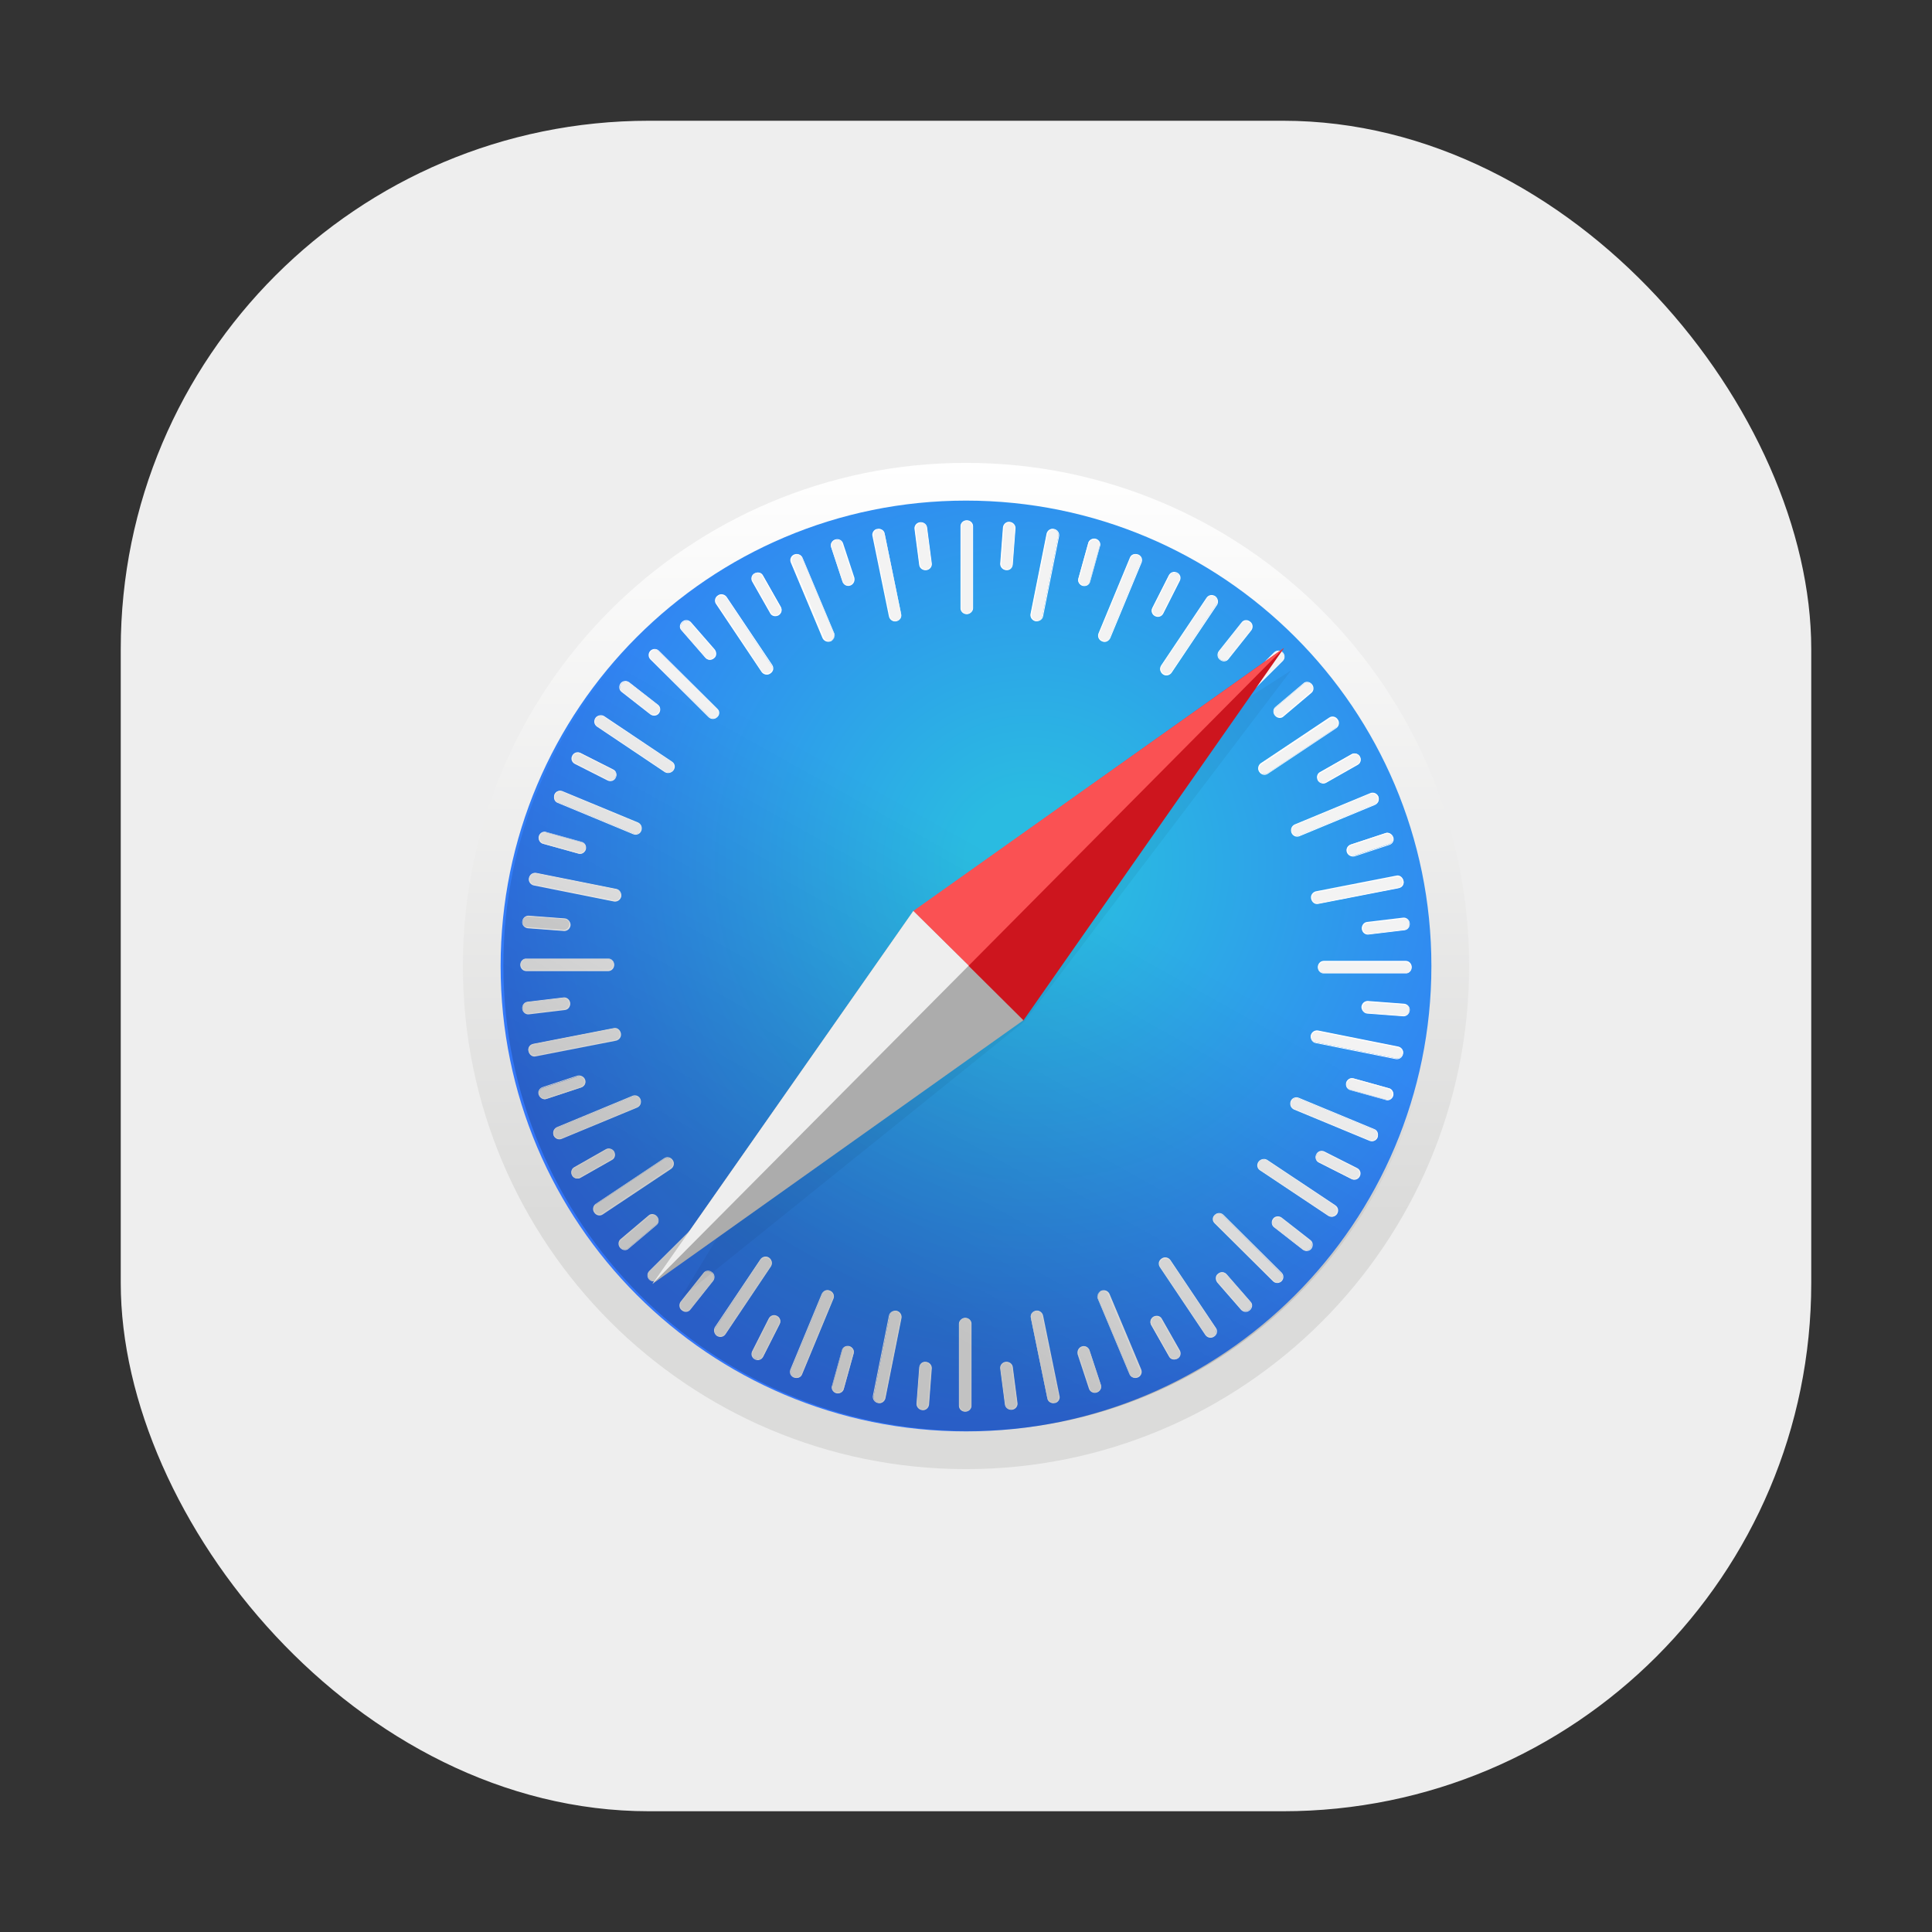 <svg xmlns="http://www.w3.org/2000/svg" width="256" height="256" fill="none" viewBox="0 0 256 256" id="safari">
  <rect x="0" y="0" width="256" height="256" fill="#333333" stroke="none"/>
  <rect width="224" height="224" x="16" y="16" fill="#EEE" rx="70"></rect>
  <path fill="url(#paint0_linear_533_1918)" d="M128.001 194.666C164.82 194.666 194.667 164.819 194.667 128C194.667 91.181 164.82 61.333 128.001 61.333C91.182 61.333 61.334 91.181 61.334 128C61.334 164.819 91.182 194.666 128.001 194.666Z"></path>
  <path fill="url(#paint1_radial_533_1918)" d="M128.001 189.666C162.058 189.666 189.667 162.057 189.667 128C189.667 93.942 162.058 66.333 128.001 66.333C93.943 66.333 66.334 93.942 66.334 128C66.334 162.057 93.943 189.666 128.001 189.666Z"></path>
  <path fill="#F3F3F3" d="M128.105 81.333C127.689 81.333 127.324 81.02 127.324 80.604V69.718C127.324 69.302 127.689 68.989 128.105 68.989C128.522 68.989 128.887 69.302 128.887 69.718V80.604C128.834 81.02 128.522 81.333 128.105 81.333Z"></path>
  <path fill="#fff" d="M128.105 81.385C127.636 81.385 127.271 81.021 127.271 80.604V69.719C127.271 69.302 127.636 68.938 128.105 68.938C128.574 68.938 128.938 69.302 128.938 69.719V80.604C128.938 81.021 128.521 81.385 128.105 81.385ZM128.105 69.041C127.74 69.041 127.376 69.354 127.376 69.719V80.604C127.376 80.969 127.688 81.281 128.105 81.281C128.469 81.281 128.834 80.969 128.834 80.604V69.719C128.782 69.354 128.469 69.041 128.105 69.041Z"></path>
  <path fill="#F3F3F3" d="M133.313 75.499C132.896 75.447 132.584 75.135 132.584 74.718L132.948 69.874C133 69.458 133.365 69.145 133.782 69.197C134.198 69.249 134.511 69.562 134.511 69.979L134.146 74.823C134.094 75.239 133.73 75.552 133.313 75.5V75.499Z"></path>
  <path fill="#fff" d="M133.312 75.552C132.844 75.5 132.531 75.135 132.531 74.719L132.896 69.875C132.948 69.458 133.312 69.094 133.781 69.145C134.25 69.198 134.562 69.563 134.562 69.979L134.198 74.823C134.146 75.292 133.781 75.604 133.312 75.552ZM133.781 69.25C133.417 69.25 133.052 69.511 133.052 69.875L132.687 74.719C132.687 75.083 132.948 75.396 133.365 75.448C133.729 75.448 134.094 75.188 134.094 74.823L134.458 69.979C134.458 69.614 134.146 69.302 133.781 69.25H133.781Z"></path>
  <path fill="#F3F3F3" d="M137.22 82.271C136.803 82.167 136.542 81.802 136.595 81.385L138.73 70.708C138.834 70.292 139.199 70.031 139.615 70.135C140.032 70.24 140.292 70.604 140.24 71.021L138.105 81.698C138.052 82.062 137.636 82.323 137.219 82.271H137.22Z"></path>
  <path fill="#fff" d="M137.219 82.322C136.75 82.218 136.49 81.802 136.542 81.385L138.677 70.707C138.781 70.291 139.198 69.978 139.666 70.083C140.135 70.187 140.396 70.604 140.344 71.02L138.208 81.698C138.104 82.114 137.687 82.375 137.219 82.322ZM139.666 70.187C139.302 70.135 138.937 70.343 138.833 70.708L136.698 81.385C136.646 81.749 136.854 82.114 137.271 82.219C137.635 82.27 138 82.062 138.104 81.697L140.239 71.02C140.291 70.604 140.031 70.291 139.666 70.187Z"></path>
  <path fill="#F3F3F3" d="M143.469 77.583C143.37 77.559 143.277 77.516 143.194 77.456C143.112 77.396 143.042 77.32 142.989 77.233C142.936 77.146 142.9 77.049 142.884 76.949C142.869 76.848 142.873 76.745 142.897 76.646L144.199 71.959C144.303 71.542 144.719 71.333 145.136 71.438C145.553 71.542 145.814 71.959 145.709 72.375L144.407 77.063C144.303 77.479 143.886 77.688 143.469 77.583Z"></path>
  <path fill="#fff" d="M143.469 77.635C143.052 77.531 142.74 77.062 142.897 76.646L144.198 71.958C144.302 71.542 144.771 71.281 145.188 71.385C145.604 71.49 145.917 71.958 145.761 72.374L144.459 77.063C144.354 77.479 143.938 77.74 143.47 77.635H143.469ZM145.188 71.542C144.823 71.438 144.407 71.646 144.302 72.011L143.001 76.698C142.897 77.062 143.105 77.427 143.521 77.531C143.886 77.635 144.302 77.427 144.407 77.063L145.709 72.374C145.761 72.011 145.553 71.646 145.188 71.541V71.542Z"></path>
  <path fill="#F3F3F3" d="M146.023 84.927C145.606 84.77 145.45 84.302 145.606 83.937L149.773 73.885C149.929 73.52 150.398 73.312 150.762 73.52C151.179 73.676 151.336 74.146 151.179 74.51L147.013 84.562C146.857 84.927 146.387 85.135 146.023 84.927H146.023Z"></path>
  <path fill="#fff" d="M146.021 84.98C145.821 84.903 145.659 84.751 145.571 84.555C145.483 84.36 145.477 84.138 145.552 83.938L149.719 73.885C149.875 73.469 150.344 73.312 150.813 73.469C151.013 73.545 151.175 73.698 151.263 73.893C151.351 74.088 151.358 74.31 151.282 74.511L147.115 84.563C146.906 84.98 146.438 85.188 146.021 84.98ZM150.761 73.573C150.396 73.417 149.98 73.573 149.823 73.938L145.656 83.99C145.501 84.354 145.709 84.719 146.073 84.875C146.438 85.031 146.854 84.875 147.011 84.511L151.178 74.459C151.282 74.146 151.125 73.729 150.761 73.573Z"></path>
  <path fill="#F3F3F3" d="M153.052 81.594C152.687 81.385 152.531 80.968 152.687 80.604L154.875 76.281C155.083 75.916 155.499 75.76 155.917 75.968C156.281 76.177 156.437 76.594 156.281 76.958L154.093 81.281C153.885 81.645 153.468 81.802 153.052 81.594H153.052Z"></path>
  <path fill="#fff" d="M153.053 81.646C152.635 81.437 152.479 80.969 152.687 80.552L154.875 76.229C155.083 75.812 155.553 75.656 155.969 75.864C156.385 76.073 156.542 76.542 156.333 76.958L154.146 81.281C153.938 81.698 153.469 81.854 153.052 81.645L153.053 81.646ZM155.917 75.969C155.552 75.813 155.135 75.916 154.979 76.281L152.792 80.604C152.636 80.916 152.792 81.333 153.104 81.542C153.469 81.698 153.885 81.594 154.042 81.229L156.23 76.906C156.385 76.594 156.23 76.177 155.917 75.969Z"></path>
  <path fill="#F3F3F3" d="M154.095 89.302C153.731 89.042 153.626 88.573 153.887 88.261L159.929 79.25C160.137 78.885 160.606 78.833 160.97 79.042C161.335 79.302 161.439 79.771 161.179 80.083L155.137 89.094C154.929 89.459 154.46 89.563 154.095 89.302Z"></path>
  <path fill="#fff" d="M154.095 89.354C153.731 89.094 153.626 88.573 153.835 88.208L159.876 79.198C160.137 78.833 160.605 78.729 161.022 78.99C161.387 79.25 161.491 79.771 161.283 80.135L155.241 89.146C154.981 89.51 154.46 89.614 154.095 89.354ZM160.97 79.094C160.658 78.885 160.189 78.937 159.981 79.25L153.939 88.26C153.731 88.572 153.834 88.989 154.147 89.197C154.46 89.406 154.928 89.354 155.136 89.041L161.178 80.083C161.387 79.771 161.283 79.302 160.97 79.094Z"></path>
  <path fill="#F3F3F3" d="M161.698 87.375C161.386 87.115 161.282 86.646 161.542 86.334L164.563 82.531C164.823 82.219 165.292 82.167 165.604 82.428C165.917 82.688 166.021 83.157 165.76 83.469L162.74 87.271C162.48 87.584 162.011 87.636 161.698 87.375H161.698Z"></path>
  <path fill="#fff" d="M161.647 87.427C161.283 87.166 161.23 86.645 161.491 86.28L164.511 82.479C164.772 82.114 165.293 82.061 165.657 82.374C166.022 82.635 166.074 83.156 165.813 83.52L162.793 87.322C162.532 87.687 162.012 87.739 161.647 87.427ZM165.553 82.478C165.241 82.218 164.824 82.27 164.564 82.582L161.543 86.385C161.335 86.697 161.387 87.114 161.699 87.374C162.012 87.635 162.428 87.583 162.688 87.27L165.709 83.468C165.918 83.156 165.865 82.687 165.553 82.479L165.553 82.478Z"></path>
  <path fill="#F3F3F3" d="M161.178 95.188C160.865 94.875 160.865 94.406 161.178 94.146L168.885 86.49C169.198 86.177 169.667 86.229 169.927 86.49C170.187 86.75 170.24 87.271 169.927 87.531L162.272 95.188C161.959 95.5 161.49 95.5 161.178 95.188Z"></path>
  <path fill="#fff" d="M161.125 95.24C160.975 95.087 160.891 94.881 160.891 94.667C160.891 94.453 160.975 94.247 161.125 94.094L168.833 86.438C168.986 86.287 169.192 86.203 169.406 86.203C169.621 86.203 169.827 86.287 169.98 86.438C170.13 86.591 170.214 86.796 170.214 87.011C170.214 87.225 170.13 87.431 169.98 87.584L162.271 95.239C162.118 95.389 161.912 95.474 161.698 95.474C161.484 95.474 161.278 95.389 161.125 95.239V95.24ZM169.927 86.49C169.667 86.229 169.198 86.229 168.938 86.49L161.229 94.146C160.969 94.406 160.969 94.875 161.229 95.136C161.49 95.396 161.958 95.396 162.219 95.136L169.927 87.48C170.188 87.219 170.188 86.802 169.927 86.49Z"></path>
  <path fill="#F3F3F3" d="M168.99 94.771C168.73 94.458 168.73 93.99 169.042 93.729L172.74 90.604C173.052 90.344 173.521 90.396 173.781 90.709C174.042 91.021 174.042 91.49 173.729 91.75L170.032 94.875C169.719 95.135 169.25 95.083 168.99 94.771Z"></path>
  <path fill="#fff" d="M168.938 94.823C168.626 94.458 168.678 93.937 168.99 93.677L172.688 90.552C173 90.239 173.521 90.291 173.834 90.656C174.147 91.021 174.094 91.541 173.782 91.802L170.084 94.927C169.772 95.239 169.251 95.187 168.939 94.823H168.938ZM173.73 90.708C173.469 90.396 173.053 90.396 172.741 90.604L169.043 93.729C168.782 93.989 168.73 94.406 168.99 94.718C169.251 95.031 169.668 95.031 169.98 94.823L173.678 91.697C173.99 91.437 173.99 91.021 173.73 90.708Z"></path>
  <path fill="#F3F3F3" d="M166.906 102.271C166.646 101.907 166.75 101.438 167.115 101.229L176.177 95.188C176.541 94.979 177.01 95.083 177.218 95.396C177.479 95.761 177.374 96.23 177.01 96.438L167.948 102.479C167.635 102.688 167.166 102.583 166.906 102.271Z"></path>
  <path fill="#fff" d="M166.855 102.271C166.595 101.906 166.699 101.385 167.064 101.125L176.126 95.083C176.491 94.823 177.012 94.927 177.272 95.344C177.533 95.709 177.428 96.229 177.064 96.489L168.002 102.532C167.637 102.792 167.116 102.688 166.855 102.271V102.271ZM177.168 95.448C176.96 95.135 176.543 95.031 176.231 95.24L167.168 101.281C166.856 101.49 166.751 101.906 167.012 102.271C167.22 102.583 167.637 102.687 167.949 102.479L177.012 96.438C177.324 96.177 177.376 95.76 177.168 95.448Z"></path>
  <path fill="#F3F3F3" d="M174.669 103.365C174.46 103 174.565 102.532 174.929 102.323L179.148 99.927C179.512 99.719 179.981 99.875 180.189 100.239C180.398 100.604 180.294 101.073 179.929 101.281L175.71 103.677C175.346 103.885 174.877 103.729 174.668 103.364L174.669 103.365Z"></path>
  <path fill="#fff" d="M174.616 103.417C174.408 103 174.512 102.531 174.876 102.323L179.095 99.927C179.46 99.719 179.981 99.875 180.189 100.239C180.397 100.657 180.293 101.125 179.929 101.333L175.71 103.73C175.345 103.938 174.824 103.781 174.616 103.417ZM180.137 100.292C179.929 99.927 179.512 99.823 179.2 100.031L174.981 102.428C174.668 102.636 174.564 103.052 174.72 103.365C174.928 103.729 175.345 103.834 175.658 103.625L179.876 101.229C180.189 101.073 180.293 100.657 180.137 100.292Z"></path>
  <path fill="#F3F3F3" d="M171.178 110.291C171.023 109.875 171.178 109.458 171.595 109.302L181.647 105.136C182.012 104.979 182.48 105.187 182.636 105.552C182.793 105.968 182.636 106.385 182.22 106.541L172.168 110.708C171.803 110.864 171.335 110.708 171.178 110.291Z"></path>
  <path fill="#fff" d="M171.126 110.343C170.97 109.927 171.126 109.458 171.542 109.25L181.594 105.083C181.795 105.008 182.017 105.015 182.212 105.103C182.407 105.19 182.56 105.352 182.636 105.552C182.792 105.969 182.636 106.437 182.219 106.646L172.168 110.812C171.967 110.888 171.745 110.881 171.55 110.793C171.355 110.705 171.202 110.544 171.126 110.344V110.343ZM182.532 105.604C182.376 105.24 181.959 105.083 181.647 105.188L171.595 109.354C171.23 109.51 171.074 109.927 171.23 110.292C171.386 110.656 171.803 110.813 172.115 110.708L182.167 106.542C182.532 106.386 182.688 105.969 182.532 105.604Z"></path>
  <path fill="#F3F3F3" d="M178.522 112.896C178.367 112.479 178.575 112.063 178.991 111.906L183.574 110.396C183.939 110.24 184.407 110.5 184.512 110.865C184.668 111.281 184.46 111.698 184.043 111.854L179.46 113.365C179.095 113.521 178.679 113.313 178.522 112.896V112.896Z"></path>
  <path fill="#fff" d="M178.469 112.948C178.313 112.531 178.521 112.062 178.991 111.906L183.573 110.395C183.99 110.239 184.458 110.5 184.615 110.917C184.771 111.333 184.563 111.802 184.093 111.958L179.511 113.469C179.094 113.573 178.626 113.364 178.469 112.948ZM184.51 110.969C184.406 110.604 183.99 110.395 183.625 110.5L179.042 112.01C178.678 112.114 178.521 112.531 178.626 112.896C178.73 113.26 179.146 113.469 179.511 113.364L184.094 111.854C184.458 111.698 184.615 111.333 184.51 110.968V110.969Z"></path>
  <path fill="#F3F3F3" d="M173.836 119.093C173.731 118.677 173.991 118.26 174.408 118.208L185.085 116.125C185.501 116.02 185.866 116.333 185.97 116.749C186.074 117.166 185.814 117.583 185.397 117.635L174.72 119.718C174.304 119.77 173.887 119.51 173.835 119.093H173.836Z"></path>
  <path fill="#fff" d="M173.729 119.094C173.625 118.626 173.937 118.209 174.354 118.105L185.031 116.021C185.448 115.917 185.865 116.23 185.968 116.699C186.073 117.167 185.76 117.584 185.344 117.688L174.666 119.771C174.25 119.876 173.833 119.563 173.729 119.094V119.094ZM185.865 116.75C185.812 116.386 185.448 116.125 185.083 116.178L174.406 118.261C174.042 118.313 173.781 118.729 173.885 119.094C173.937 119.459 174.302 119.719 174.667 119.667L185.344 117.584C185.708 117.479 185.968 117.115 185.865 116.75Z"></path>
  <path fill="#F3F3F3" d="M180.501 123.104C180.449 122.687 180.709 122.322 181.125 122.27L185.917 121.697C186.333 121.645 186.699 121.958 186.75 122.375C186.802 122.791 186.542 123.156 186.125 123.208L181.334 123.781C180.969 123.833 180.552 123.52 180.5 123.104H180.501Z"></path>
  <path fill="#fff" d="M180.449 123.104C180.397 122.635 180.709 122.218 181.126 122.166L185.917 121.594C186.334 121.541 186.75 121.854 186.802 122.323C186.855 122.791 186.542 123.208 186.126 123.26L181.334 123.833C180.918 123.885 180.501 123.572 180.449 123.104ZM186.75 122.375C186.699 122.01 186.334 121.697 185.969 121.749L181.178 122.323C180.814 122.375 180.553 122.739 180.605 123.104C180.657 123.468 181.022 123.781 181.386 123.729L186.178 123.156C186.542 123.104 186.802 122.739 186.751 122.375H186.75Z"></path>
  <path fill="#F3F3F3" d="M174.668 128.156C174.668 127.739 174.98 127.375 175.397 127.375H186.282C186.699 127.375 187.012 127.739 187.012 128.156C187.012 128.573 186.699 128.937 186.282 128.937H175.397C174.98 128.937 174.668 128.573 174.668 128.156Z"></path>
  <path fill="#fff" d="M174.615 128.157C174.615 127.688 174.98 127.323 175.396 127.323H186.282C186.699 127.323 187.063 127.688 187.063 128.157C187.063 128.625 186.699 128.99 186.282 128.99H175.396C174.98 128.99 174.615 128.625 174.615 128.157ZM186.959 128.209C186.959 127.844 186.646 127.48 186.281 127.48H175.397C175.032 127.48 174.72 127.791 174.72 128.209C174.72 128.573 175.032 128.938 175.397 128.938H186.282C186.647 128.886 186.959 128.573 186.959 128.209H186.959Z"></path>
  <path fill="#F3F3F3" d="M180.45 133.417C180.501 133 180.814 132.688 181.231 132.688L186.075 133.052C186.491 133.104 186.803 133.469 186.751 133.885C186.699 134.302 186.387 134.614 185.97 134.614L181.127 134.25C180.762 134.198 180.449 133.833 180.449 133.417H180.45Z"></path>
  <path fill="#fff" d="M180.396 133.417C180.449 132.948 180.813 132.636 181.23 132.636L186.074 133C186.491 133.052 186.855 133.417 186.803 133.886C186.751 134.355 186.386 134.667 185.97 134.667L181.126 134.302C180.709 134.25 180.396 133.834 180.396 133.417ZM186.751 133.886C186.803 133.521 186.491 133.157 186.126 133.157L181.282 132.792C180.917 132.792 180.605 133.052 180.552 133.47C180.501 133.834 180.813 134.198 181.178 134.198L186.022 134.563C186.386 134.563 186.699 134.251 186.751 133.886Z"></path>
  <path fill="#F3F3F3" d="M173.731 137.218C173.836 136.802 174.2 136.541 174.617 136.594L185.294 138.729C185.71 138.833 185.971 139.197 185.867 139.614C185.763 140.031 185.398 140.292 184.981 140.239L174.304 138.104C173.939 138.052 173.679 137.635 173.731 137.218Z"></path>
  <path fill="#fff" d="M173.677 137.218C173.781 136.749 174.198 136.489 174.614 136.541L185.292 138.676C185.709 138.78 186.021 139.197 185.917 139.666C185.813 140.134 185.396 140.395 184.98 140.343L174.301 138.208C173.885 138.103 173.624 137.687 173.677 137.219V137.218ZM185.813 139.666C185.865 139.301 185.657 138.937 185.292 138.832L174.614 136.697C174.25 136.645 173.885 136.854 173.78 137.27C173.729 137.635 173.937 137.999 174.302 138.103L184.98 140.239C185.396 140.291 185.709 140.03 185.813 139.666Z"></path>
  <path fill="#F3F3F3" d="M178.418 143.468C178.441 143.369 178.485 143.276 178.545 143.193C178.605 143.111 178.68 143.041 178.767 142.988C178.854 142.935 178.951 142.899 179.052 142.883C179.153 142.868 179.256 142.872 179.355 142.896L184.042 144.197C184.459 144.302 184.667 144.719 184.563 145.135C184.539 145.234 184.496 145.328 184.436 145.411C184.376 145.493 184.3 145.563 184.213 145.616C184.126 145.669 184.029 145.705 183.929 145.721C183.828 145.737 183.725 145.732 183.626 145.708L178.938 144.406C178.521 144.302 178.313 143.885 178.417 143.468H178.418Z"></path>
  <path fill="#fff" d="M178.366 143.469C178.471 143.052 178.94 142.74 179.356 142.897L184.044 144.198C184.46 144.302 184.721 144.771 184.617 145.188C184.513 145.604 184.044 145.916 183.627 145.761L178.94 144.459C178.523 144.354 178.262 143.938 178.367 143.47L178.366 143.469ZM184.46 145.188C184.565 144.823 184.356 144.406 183.992 144.302L179.304 143C178.94 142.896 178.575 143.105 178.471 143.521C178.367 143.886 178.575 144.302 178.94 144.406L183.627 145.708C183.992 145.761 184.356 145.553 184.46 145.188Z"></path>
  <path fill="#F3F3F3" d="M171.073 145.968C171.229 145.552 171.698 145.395 172.062 145.552L182.115 149.718C182.479 149.874 182.687 150.343 182.531 150.707C182.375 151.125 181.906 151.281 181.542 151.125L171.49 146.958C171.073 146.802 170.917 146.333 171.073 145.969V145.968Z"></path>
  <path fill="#fff" d="M171.022 145.917C171.098 145.716 171.251 145.555 171.446 145.467C171.642 145.379 171.864 145.372 172.064 145.448L182.116 149.615C182.533 149.771 182.688 150.24 182.533 150.709C182.456 150.909 182.304 151.071 182.108 151.158C181.913 151.246 181.691 151.253 181.491 151.177L171.439 147.011C171.022 146.802 170.866 146.333 171.022 145.917ZM182.428 150.656C182.584 150.292 182.428 149.875 182.064 149.719L172.012 145.552C171.647 145.396 171.283 145.604 171.126 145.969C170.971 146.333 171.126 146.75 171.491 146.906L181.543 151.073C181.907 151.177 182.324 151.021 182.428 150.656Z"></path>
  <path fill="#F3F3F3" d="M174.459 153C174.667 152.636 175.083 152.479 175.448 152.636L179.77 154.823C180.135 154.979 180.291 155.448 180.083 155.865C179.875 156.229 179.458 156.386 179.093 156.229L174.772 154.042C174.407 153.834 174.25 153.365 174.459 153Z"></path>
  <path fill="#fff" d="M174.406 152.948C174.615 152.531 175.084 152.375 175.5 152.583L179.823 154.771C180.24 154.979 180.396 155.448 180.188 155.864C179.979 156.281 179.51 156.437 179.094 156.229L174.771 154.042C174.354 153.886 174.198 153.364 174.406 152.948ZM180.032 155.812C180.188 155.448 180.083 155.031 179.719 154.875L175.396 152.687C175.083 152.531 174.667 152.687 174.458 153C174.302 153.364 174.406 153.781 174.771 153.937L179.093 156.125C179.458 156.281 179.875 156.177 180.032 155.812Z"></path>
  <path fill="#F3F3F3" d="M166.803 153.99C167.063 153.625 167.48 153.521 167.845 153.781L176.907 159.823C177.272 160.031 177.324 160.501 177.116 160.865C176.855 161.23 176.438 161.333 176.074 161.073L167.011 155.031C166.647 154.771 166.542 154.302 166.803 153.99Z"></path>
  <path fill="#fff" d="M166.751 153.937C167.012 153.572 167.533 153.468 167.897 153.677L176.96 159.718C177.324 159.978 177.429 160.447 177.168 160.864C176.908 161.229 176.387 161.332 176.023 161.124L166.959 155.083C166.543 154.822 166.491 154.301 166.751 153.937ZM177.012 160.811C177.22 160.5 177.168 160.03 176.856 159.822L167.793 153.78C167.48 153.572 167.064 153.677 166.855 153.989C166.647 154.301 166.699 154.77 167.011 154.978L176.074 161.02C176.387 161.229 176.803 161.124 177.012 160.812V160.811Z"></path>
  <path fill="#F3F3F3" d="M168.729 161.541C168.99 161.228 169.458 161.125 169.771 161.385L173.573 164.354C173.885 164.614 173.938 165.083 173.677 165.396C173.417 165.707 172.948 165.812 172.635 165.552L168.833 162.583C168.521 162.322 168.469 161.854 168.729 161.541Z"></path>
  <path fill="#fff" d="M168.678 161.49C168.939 161.125 169.46 161.073 169.824 161.334L173.626 164.302C173.991 164.562 174.043 165.083 173.782 165.448C173.522 165.813 173.001 165.865 172.637 165.604L168.834 162.636C168.47 162.375 168.418 161.854 168.678 161.49ZM173.678 165.396C173.938 165.083 173.886 164.667 173.574 164.407L169.772 161.438C169.46 161.23 169.043 161.282 168.783 161.594C168.522 161.907 168.574 162.323 168.886 162.583L172.688 165.552C173.001 165.761 173.417 165.708 173.678 165.396H173.678Z"></path>
  <path fill="#F3F3F3" d="M160.969 161.02C161.282 160.708 161.75 160.708 162.011 161.02L169.719 168.676C170.032 168.989 169.98 169.458 169.719 169.718C169.407 170.03 168.938 170.03 168.677 169.718L160.969 162.062C160.708 161.802 160.708 161.281 160.969 161.02Z"></path>
  <path fill="#fff" d="M160.969 160.968C161.122 160.818 161.327 160.733 161.542 160.733C161.756 160.733 161.962 160.818 162.115 160.968L169.823 168.624C169.974 168.777 170.058 168.982 170.058 169.197C170.058 169.411 169.974 169.617 169.823 169.77C169.671 169.92 169.465 170.004 169.25 170.004C169.036 170.004 168.83 169.92 168.678 169.77L160.969 162.114C160.604 161.801 160.604 161.281 160.969 160.968ZM169.719 169.666C169.98 169.405 169.98 168.937 169.719 168.676L162.011 161.02C161.75 160.76 161.282 160.76 161.021 161.02C160.761 161.28 160.761 161.749 161.021 162.009L168.73 169.666C168.99 169.979 169.407 169.979 169.719 169.666Z"></path>
  <path fill="#F3F3F3" d="M161.439 168.781C161.752 168.521 162.22 168.521 162.481 168.833L165.658 172.479C165.918 172.792 165.866 173.261 165.553 173.521C165.242 173.781 164.772 173.781 164.512 173.469L161.335 169.823C161.074 169.563 161.126 169.094 161.439 168.781Z"></path>
  <path fill="#fff" d="M161.386 168.781C161.751 168.469 162.22 168.521 162.531 168.833L165.709 172.479C166.021 172.792 165.969 173.312 165.605 173.625C165.24 173.937 164.771 173.885 164.459 173.573L161.281 169.927C161.021 169.563 161.021 169.042 161.386 168.781H161.386ZM165.553 173.521C165.865 173.26 165.865 172.843 165.657 172.531L162.479 168.885C162.219 168.625 161.802 168.573 161.49 168.833C161.178 169.094 161.178 169.51 161.386 169.822L164.563 173.468C164.823 173.781 165.241 173.781 165.552 173.521H165.553Z"></path>
  <path fill="#F3F3F3" d="M153.938 166.802C154.303 166.541 154.772 166.646 154.98 167.01L161.022 176.02C161.23 176.385 161.126 176.854 160.813 177.062C160.449 177.322 159.98 177.218 159.771 176.854L153.73 167.843C153.521 167.479 153.625 167.01 153.938 166.802H153.938Z"></path>
  <path fill="#fff" d="M153.939 166.75C154.304 166.49 154.825 166.594 155.085 166.959L161.126 175.969C161.386 176.333 161.282 176.854 160.866 177.114C160.501 177.375 159.981 177.27 159.72 176.906L153.679 167.896C153.419 167.479 153.523 167.011 153.939 166.75V166.75ZM160.814 177.01C161.126 176.801 161.23 176.385 161.022 176.072L154.981 167.062C154.772 166.75 154.356 166.698 153.992 166.906C153.679 167.114 153.575 167.531 153.783 167.844L159.824 176.854C160.033 177.114 160.502 177.218 160.813 177.009L160.814 177.01Z"></path>
  <path fill="#F3F3F3" d="M152.844 174.51C153.208 174.302 153.677 174.406 153.885 174.771L156.281 178.99C156.489 179.354 156.333 179.823 155.968 180.031C155.604 180.24 155.135 180.136 154.927 179.771L152.531 175.552C152.375 175.188 152.479 174.719 152.843 174.511L152.844 174.51Z"></path>
  <path fill="#fff" d="M152.844 174.458C153.261 174.249 153.73 174.354 153.938 174.718L156.334 178.937C156.542 179.302 156.438 179.823 156.022 180.031C155.605 180.24 155.136 180.135 154.928 179.771L152.532 175.552C152.323 175.187 152.428 174.718 152.844 174.458H152.844ZM155.969 179.979C156.282 179.771 156.438 179.354 156.23 179.042L153.834 174.822C153.626 174.51 153.209 174.406 152.897 174.562C152.584 174.77 152.428 175.187 152.636 175.499L155.032 179.719C155.188 180.031 155.657 180.188 155.969 179.979V179.979Z"></path>
  <path fill="#F3F3F3" d="M145.918 171.073C146.335 170.917 146.751 171.073 146.908 171.437L151.127 181.489C151.283 181.854 151.075 182.323 150.71 182.479C150.345 182.635 149.877 182.479 149.721 182.114L145.502 172.063C145.345 171.698 145.553 171.229 145.918 171.073Z"></path>
  <path fill="#fff" d="M145.917 171.02C146.333 170.864 146.802 171.02 147.011 171.437L151.229 181.489C151.305 181.689 151.298 181.911 151.21 182.107C151.122 182.302 150.961 182.454 150.761 182.53C150.344 182.687 149.875 182.53 149.667 182.114L145.448 172.062C145.292 171.697 145.501 171.229 145.917 171.02ZM150.656 182.427C151.021 182.27 151.177 181.854 151.021 181.541L146.802 171.489C146.646 171.125 146.23 170.968 145.865 171.125C145.501 171.28 145.344 171.697 145.501 172.01L149.719 182.062C149.927 182.427 150.292 182.583 150.656 182.427Z"></path>
  <path fill="#F3F3F3" d="M143.366 178.469C143.783 178.313 144.199 178.521 144.356 178.938L145.866 183.521C146.022 183.885 145.762 184.354 145.397 184.459C144.981 184.614 144.564 184.406 144.408 183.99L142.897 179.406C142.742 179.042 142.95 178.625 143.366 178.469H143.366Z"></path>
  <path fill="#fff" d="M143.313 178.417C143.514 178.342 143.736 178.349 143.931 178.437C144.126 178.524 144.279 178.686 144.355 178.886L145.866 183.469C146.022 183.886 145.761 184.355 145.344 184.511C145.144 184.587 144.922 184.58 144.727 184.492C144.531 184.404 144.379 184.242 144.303 184.042L142.792 179.459C142.688 179.042 142.897 178.574 143.313 178.417ZM145.345 184.406C145.709 184.302 145.917 183.886 145.814 183.521L144.303 178.938C144.199 178.574 143.782 178.417 143.418 178.522C143.052 178.626 142.844 179.042 142.949 179.407L144.459 183.99C144.486 184.078 144.531 184.16 144.591 184.23C144.651 184.3 144.725 184.357 144.809 184.396C144.892 184.435 144.983 184.456 145.076 184.458C145.168 184.46 145.26 184.443 145.345 184.407V184.406Z"></path>
  <path fill="#F3F3F3" d="M137.22 173.729C137.636 173.625 138.054 173.885 138.105 174.302L140.293 184.979C140.398 185.396 140.085 185.761 139.668 185.864C139.252 185.969 138.834 185.708 138.783 185.292L136.594 174.614C136.543 174.25 136.803 173.833 137.22 173.729L137.22 173.729Z"></path>
  <path fill="#fff" d="M137.221 173.676C137.689 173.573 138.105 173.885 138.21 174.302L140.397 184.98C140.501 185.396 140.188 185.865 139.772 185.917C139.303 186.021 138.886 185.709 138.783 185.292L136.595 174.614C136.491 174.197 136.752 173.781 137.22 173.677L137.221 173.676ZM139.668 185.813C140.033 185.761 140.293 185.396 140.241 184.979L138.053 174.302C138.002 173.937 137.585 173.677 137.22 173.781C136.856 173.833 136.595 174.197 136.648 174.614L138.835 185.292C138.939 185.657 139.303 185.865 139.668 185.813L139.668 185.813Z"></path>
  <path fill="#F3F3F3" d="M133.263 180.5C133.679 180.448 134.044 180.708 134.148 181.125L134.773 185.916C134.825 186.333 134.513 186.697 134.095 186.75C133.679 186.802 133.315 186.541 133.21 186.125L132.586 181.333C132.534 180.916 132.846 180.552 133.263 180.5Z"></path>
  <path fill="#fff" d="M133.26 180.448C133.729 180.396 134.146 180.709 134.199 181.125L134.824 185.917C134.876 186.334 134.563 186.75 134.094 186.803C133.625 186.855 133.208 186.542 133.156 186.125L132.531 181.333C132.479 180.917 132.791 180.5 133.26 180.448ZM134.042 186.698C134.407 186.647 134.72 186.282 134.668 185.917L134.042 181.125C133.99 180.761 133.625 180.5 133.26 180.552C132.896 180.604 132.583 180.969 132.635 181.333L133.26 186.126C133.313 186.49 133.677 186.75 134.042 186.698Z"></path>
  <path fill="#F3F3F3" d="M127.896 174.666C128.313 174.666 128.678 174.979 128.678 175.396V186.281C128.678 186.698 128.313 187.01 127.896 187.01C127.48 187.01 127.115 186.698 127.115 186.281V175.396C127.167 174.979 127.48 174.666 127.896 174.666Z"></path>
  <path fill="#fff" d="M127.896 174.613C128.365 174.613 128.729 174.978 128.729 175.394V186.28C128.729 186.697 128.365 187.061 127.896 187.061C127.427 187.061 127.062 186.697 127.062 186.28V175.395C127.062 174.978 127.479 174.613 127.896 174.613ZM127.896 186.957C128.26 186.957 128.625 186.645 128.625 186.28V175.395C128.625 175.03 128.312 174.718 127.896 174.718C127.531 174.718 127.167 175.03 127.167 175.395V186.28C127.218 186.645 127.531 186.957 127.896 186.957Z"></path>
  <path fill="#F3F3F3" d="M122.688 180.5C123.105 180.552 123.417 180.864 123.417 181.281L123.053 186.125C123.001 186.542 122.636 186.854 122.219 186.802C121.803 186.75 121.49 186.437 121.49 186.021L121.855 181.177C121.907 180.761 122.271 180.448 122.688 180.5Z"></path>
  <path fill="#fff" d="M122.687 180.448C123.156 180.5 123.469 180.865 123.469 181.281L123.104 186.126C123.052 186.542 122.687 186.907 122.219 186.855C121.75 186.803 121.438 186.438 121.438 186.021L121.802 181.177C121.854 180.709 122.219 180.396 122.687 180.448ZM122.219 186.75C122.583 186.75 122.948 186.49 122.948 186.126L123.313 181.281C123.313 180.917 123.052 180.604 122.635 180.552C122.271 180.552 121.906 180.812 121.906 181.178L121.542 186.021C121.542 186.386 121.854 186.699 122.219 186.75H122.219Z"></path>
  <path fill="#F3F3F3" d="M118.781 173.728C119.198 173.832 119.458 174.197 119.406 174.613L117.271 185.292C117.166 185.708 116.802 185.969 116.385 185.864C115.969 185.761 115.708 185.396 115.761 184.979L117.896 174.301C117.948 173.936 118.365 173.676 118.781 173.728Z"></path>
  <path fill="#fff" d="M118.782 173.676C119.251 173.78 119.511 174.198 119.459 174.614L117.324 185.292C117.219 185.708 116.803 186.021 116.334 185.916C115.866 185.812 115.605 185.395 115.657 184.979L117.792 174.301C117.897 173.885 118.313 173.624 118.782 173.677L118.782 173.676ZM116.334 185.812C116.699 185.864 117.063 185.656 117.168 185.292L119.303 174.614C119.355 174.249 119.147 173.885 118.73 173.78C118.366 173.729 118.001 173.937 117.897 174.302L115.761 184.979C115.709 185.395 115.969 185.708 116.334 185.812Z"></path>
  <path fill="#F3F3F3" d="M112.533 178.417C112.95 178.521 113.21 178.938 113.106 179.355L111.804 184.042C111.7 184.458 111.283 184.666 110.866 184.563C110.767 184.539 110.674 184.496 110.591 184.436C110.509 184.375 110.439 184.3 110.385 184.213C110.332 184.126 110.297 184.029 110.281 183.928C110.265 183.827 110.269 183.724 110.293 183.625L111.595 178.938C111.7 178.521 112.116 178.313 112.533 178.417H112.533Z"></path>
  <path fill="#fff" d="M112.531 178.365C112.949 178.469 113.261 178.938 113.104 179.355L111.802 184.042C111.699 184.459 111.23 184.72 110.813 184.615C110.396 184.511 110.084 184.042 110.24 183.625L111.542 178.938C111.646 178.521 112.063 178.26 112.531 178.365V178.365ZM110.813 184.459C111.178 184.563 111.594 184.354 111.699 183.99L113 179.302C113.104 178.938 112.896 178.573 112.48 178.469C112.115 178.365 111.699 178.573 111.594 178.938L110.292 183.625C110.24 183.99 110.448 184.354 110.813 184.459Z"></path>
  <path fill="#F3F3F3" d="M109.98 171.073C110.397 171.229 110.553 171.698 110.397 172.062L106.23 182.115C106.075 182.48 105.605 182.688 105.241 182.48C104.876 182.271 104.668 181.854 104.824 181.49L108.991 171.438C109.147 171.073 109.616 170.865 109.98 171.073H109.98Z"></path>
  <path fill="#fff" d="M109.979 171.021C110.179 171.097 110.341 171.25 110.429 171.445C110.516 171.64 110.523 171.863 110.448 172.063L106.281 182.114C106.124 182.531 105.656 182.688 105.187 182.531C104.987 182.455 104.825 182.302 104.737 182.107C104.649 181.912 104.643 181.69 104.718 181.49L108.885 171.438C109.093 171.021 109.562 170.813 109.979 171.021ZM105.239 182.427C105.604 182.583 106.02 182.427 106.177 182.063L110.343 172.011C110.499 171.646 110.291 171.281 109.927 171.125C109.562 170.969 109.146 171.125 108.989 171.49L104.822 181.542C104.718 181.854 104.874 182.271 105.239 182.427Z"></path>
  <path fill="#F3F3F3" d="M102.948 174.407C103.312 174.615 103.468 175.032 103.312 175.396L101.125 179.718C100.916 180.083 100.5 180.239 100.083 180.031C99.718 179.823 99.562 179.406 99.718 179.042L101.907 174.72C102.115 174.355 102.531 174.198 102.948 174.407Z"></path>
  <path fill="#fff" d="M102.949 174.354C103.366 174.562 103.522 175.032 103.314 175.448L101.126 179.771C100.918 180.187 100.449 180.344 100.033 180.135C99.616 179.927 99.46 179.458 99.668 179.042L101.855 174.719C102.064 174.302 102.533 174.146 102.949 174.354ZM100.085 180.031C100.449 180.187 100.866 180.083 101.022 179.719L103.21 175.396C103.365 175.083 103.21 174.667 102.897 174.459C102.533 174.303 102.116 174.407 101.96 174.771L99.772 179.093C99.616 179.406 99.772 179.823 100.085 180.031V180.031Z"></path>
  <path fill="#F3F3F3" d="M101.907 166.698C102.272 166.958 102.376 167.427 102.116 167.739L96.074 176.751C95.866 177.115 95.397 177.167 95.033 176.959C94.668 176.698 94.564 176.23 94.824 175.917L100.866 166.905C101.074 166.541 101.543 166.437 101.907 166.697V166.698Z"></path>
  <path fill="#fff" d="M101.907 166.645C102.272 166.906 102.376 167.427 102.167 167.792L96.126 176.803C95.865 177.167 95.397 177.271 94.98 177.011C94.615 176.75 94.511 176.229 94.719 175.864L100.761 166.854C101.022 166.49 101.543 166.385 101.907 166.645ZM95.032 176.906C95.344 177.114 95.813 177.062 96.021 176.75L102.064 167.74C102.272 167.427 102.168 167.011 101.855 166.802C101.543 166.594 101.074 166.646 100.866 166.958L94.823 175.917C94.615 176.229 94.719 176.698 95.032 176.906V176.906Z"></path>
  <path fill="#F3F3F3" d="M94.303 168.625C94.616 168.885 94.72 169.354 94.46 169.666L91.439 173.468C91.179 173.781 90.71 173.833 90.397 173.572C90.085 173.312 89.981 172.843 90.242 172.531L93.262 168.729C93.522 168.417 93.991 168.364 94.303 168.625Z"></path>
  <path fill="#fff" d="M94.355 168.572C94.719 168.833 94.771 169.354 94.51 169.718L91.49 173.52C91.23 173.885 90.709 173.937 90.344 173.625C89.98 173.364 89.928 172.844 90.188 172.479L93.209 168.677C93.469 168.312 93.99 168.26 94.355 168.572ZM90.449 173.52C90.76 173.781 91.178 173.729 91.438 173.416L94.459 169.614C94.668 169.302 94.615 168.885 94.303 168.625C93.99 168.364 93.573 168.416 93.313 168.729L90.292 172.531C90.084 172.844 90.136 173.312 90.448 173.52H90.449Z"></path>
  <path fill="#F3F3F3" d="M94.824 160.813C95.137 161.125 95.137 161.594 94.824 161.854L87.116 169.51C86.803 169.823 86.335 169.771 86.075 169.51C85.814 169.25 85.762 168.729 86.075 168.469L93.73 160.813C94.043 160.5 94.512 160.5 94.824 160.813Z"></path>
  <path fill="#fff" d="M94.875 160.761C95.025 160.914 95.109 161.119 95.109 161.333C95.109 161.548 95.025 161.753 94.875 161.906L87.167 169.563C87.014 169.713 86.808 169.797 86.594 169.797C86.38 169.797 86.175 169.713 86.022 169.563C85.871 169.41 85.787 169.204 85.787 168.99C85.787 168.776 85.871 168.57 86.022 168.417L93.73 160.761C93.882 160.611 94.088 160.526 94.302 160.526C94.517 160.526 94.722 160.611 94.875 160.761ZM86.073 169.51C86.334 169.771 86.802 169.771 87.063 169.51L94.771 161.854C95.032 161.594 95.032 161.125 94.771 160.865C94.511 160.604 94.042 160.604 93.782 160.865L86.073 168.521C85.813 168.781 85.813 169.198 86.073 169.51V169.51Z"></path>
  <path fill="#F3F3F3" d="M87.01 161.229C87.27 161.541 87.27 162.011 86.958 162.271L83.26 165.396C82.948 165.657 82.479 165.604 82.218 165.292C81.958 164.979 81.958 164.511 82.27 164.25L85.968 161.125C86.281 160.864 86.75 160.916 87.01 161.229Z"></path>
  <path fill="#fff" d="M87.063 161.177C87.375 161.542 87.323 162.062 87.011 162.323L83.313 165.448C83.001 165.761 82.48 165.708 82.167 165.344C81.854 164.979 81.907 164.458 82.219 164.198L85.917 161.073C86.229 160.761 86.751 160.813 87.062 161.178L87.063 161.177ZM82.271 165.292C82.532 165.604 82.948 165.604 83.26 165.396L86.959 162.271C87.219 162.011 87.271 161.594 87.011 161.282C86.75 160.969 86.334 160.969 86.022 161.178L82.323 164.302C82.011 164.562 82.011 164.979 82.271 165.291V165.292Z"></path>
  <path fill="#F3F3F3" d="M89.096 153.728C89.356 154.094 89.252 154.562 88.887 154.77L79.825 160.812C79.46 161.02 78.992 160.916 78.784 160.603C78.523 160.239 78.627 159.77 78.992 159.562L88.054 153.52C88.367 153.312 88.836 153.416 89.096 153.728H89.096Z"></path>
  <path fill="#fff" d="M89.147 153.729C89.407 154.094 89.303 154.615 88.939 154.875L79.876 160.917C79.512 161.177 78.991 161.073 78.731 160.656C78.47 160.292 78.575 159.771 78.939 159.511L88.001 153.469C88.366 153.209 88.886 153.313 89.147 153.729H89.147ZM78.835 160.552C79.043 160.865 79.46 160.969 79.772 160.761L88.834 154.719C89.147 154.511 89.251 154.094 88.991 153.73C88.783 153.417 88.366 153.313 88.053 153.521L78.991 159.563C78.678 159.823 78.626 160.24 78.835 160.552Z"></path>
  <path fill="#F3F3F3" d="M81.334 152.635C81.543 153 81.438 153.469 81.074 153.677L76.855 156.073C76.49 156.281 76.021 156.125 75.813 155.76C75.605 155.396 75.709 154.927 76.074 154.718L80.293 152.323C80.657 152.114 81.126 152.271 81.334 152.635H81.334Z"></path>
  <path fill="#fff" d="M81.386 152.584C81.594 153 81.49 153.469 81.126 153.677L76.907 156.073C76.542 156.281 76.021 156.125 75.813 155.761C75.605 155.344 75.709 154.875 76.074 154.667L80.292 152.271C80.657 152.063 81.178 152.219 81.386 152.584H81.386ZM75.865 155.708C76.074 156.073 76.49 156.177 76.803 155.969L81.021 153.573C81.334 153.365 81.438 152.948 81.282 152.636C81.073 152.271 80.657 152.167 80.344 152.375L76.126 154.771C75.813 154.927 75.709 155.344 75.865 155.708H75.865Z"></path>
  <path fill="#F3F3F3" d="M84.822 145.708C84.978 146.125 84.822 146.542 84.406 146.698L74.353 150.864C73.989 151.021 73.52 150.813 73.364 150.448C73.208 150.031 73.364 149.614 73.781 149.458L83.833 145.292C84.198 145.136 84.666 145.292 84.822 145.708Z"></path>
  <path fill="#fff" d="M84.874 145.657C85.03 146.073 84.874 146.542 84.458 146.75L74.406 150.917C74.205 150.992 73.983 150.985 73.788 150.897C73.593 150.81 73.441 150.648 73.364 150.448C73.208 150.031 73.364 149.562 73.781 149.354L83.833 145.188C84.033 145.112 84.255 145.119 84.451 145.207C84.646 145.295 84.798 145.457 84.874 145.657ZM73.468 150.396C73.624 150.761 74.041 150.917 74.353 150.812L84.406 146.646C84.77 146.49 84.927 146.073 84.77 145.709C84.614 145.344 84.198 145.188 83.885 145.292L73.832 149.459C73.468 149.615 73.312 150.031 73.468 150.396V150.396Z"></path>
  <path fill="#F3F3F3" d="M77.481 143.104C77.637 143.52 77.429 143.937 77.012 144.093L72.429 145.604C72.064 145.759 71.596 145.499 71.491 145.135C71.335 144.718 71.543 144.301 71.96 144.145L76.543 142.635C76.908 142.479 77.325 142.687 77.481 143.104Z"></path>
  <path fill="#fff" d="M77.531 143.052C77.687 143.469 77.479 143.938 77.01 144.094L72.427 145.605C72.01 145.761 71.542 145.5 71.385 145.084C71.229 144.667 71.437 144.198 71.907 144.042L76.489 142.531C76.906 142.428 77.375 142.636 77.531 143.053L77.531 143.052ZM71.49 145.032C71.594 145.397 72.011 145.605 72.375 145.501L76.959 143.99C77.323 143.886 77.48 143.47 77.375 143.105C77.271 142.74 76.854 142.532 76.49 142.636L71.907 144.147C71.542 144.303 71.386 144.668 71.49 145.032Z"></path>
  <path fill="#F3F3F3" d="M82.168 136.906C82.272 137.323 82.012 137.739 81.595 137.792L70.918 139.875C70.501 139.979 70.137 139.666 70.033 139.25C69.928 138.833 70.189 138.416 70.605 138.364L81.283 136.281C81.699 136.229 82.116 136.49 82.168 136.906H82.168Z"></path>
  <path fill="#fff" d="M82.271 136.906C82.376 137.375 82.063 137.791 81.647 137.895L70.969 139.979C70.552 140.083 70.136 139.77 70.032 139.302C69.928 138.833 70.24 138.416 70.657 138.312L81.334 136.229C81.75 136.125 82.167 136.437 82.271 136.906ZM70.136 139.25C70.188 139.614 70.552 139.875 70.917 139.823L81.594 137.739C81.959 137.687 82.219 137.27 82.115 136.906C82.063 136.541 81.699 136.281 81.334 136.333L70.657 138.416C70.292 138.52 70.032 138.885 70.136 139.25V139.25Z"></path>
  <path fill="#F3F3F3" d="M75.501 132.896C75.552 133.312 75.292 133.678 74.876 133.73L70.084 134.302C69.667 134.355 69.302 134.042 69.251 133.625C69.199 133.209 69.459 132.844 69.876 132.791L74.667 132.219C75.032 132.166 75.449 132.479 75.501 132.896Z"></path>
  <path fill="#fff" d="M75.553 132.896C75.605 133.364 75.293 133.781 74.876 133.833L70.085 134.406C69.667 134.458 69.251 134.146 69.199 133.677C69.147 133.209 69.459 132.792 69.876 132.74L74.668 132.167C75.084 132.115 75.501 132.428 75.553 132.896L75.553 132.896ZM69.251 133.625C69.303 133.99 69.668 134.303 70.032 134.25L74.824 133.677C75.188 133.625 75.449 133.261 75.397 132.896C75.345 132.531 74.98 132.219 74.616 132.271L69.824 132.844C69.459 132.896 69.199 133.261 69.251 133.625Z"></path>
  <path fill="#F3F3F3" d="M81.333 127.844C81.333 128.261 81.021 128.625 80.604 128.625H69.719C69.303 128.625 68.99 128.261 68.99 127.844C68.99 127.428 69.303 127.062 69.719 127.062H80.605C81.021 127.062 81.334 127.428 81.334 127.844L81.333 127.844Z"></path>
  <path fill="#fff" d="M81.387 127.843C81.387 128.312 81.022 128.676 80.606 128.676H69.721C69.304 128.676 68.939 128.312 68.939 127.843C68.939 127.375 69.304 127.01 69.721 127.01H80.606C81.023 127.01 81.387 127.375 81.387 127.843ZM69.043 127.791C69.043 128.156 69.356 128.52 69.721 128.52H80.606C80.97 128.52 81.283 128.208 81.283 127.791C81.283 127.427 80.97 127.062 80.606 127.062H69.721C69.356 127.114 69.044 127.427 69.044 127.791H69.043Z"></path>
  <path fill="#E2E2E2" d="M75.554 122.583C75.502 122.999 75.189 123.312 74.773 123.312L69.929 122.947C69.512 122.895 69.2 122.53 69.252 122.114C69.304 121.697 69.617 121.385 70.033 121.385L74.877 121.749C75.242 121.801 75.554 122.166 75.554 122.583Z"></path>
  <path fill="#fff" d="M75.604 122.583C75.552 123.052 75.188 123.364 74.771 123.364L69.927 123C69.511 122.948 69.146 122.583 69.198 122.114C69.25 121.646 69.615 121.333 70.032 121.333L74.875 121.698C75.292 121.75 75.604 122.166 75.604 122.583ZM69.25 122.114C69.198 122.479 69.511 122.844 69.875 122.844L74.719 123.208C75.083 123.208 75.396 122.948 75.448 122.531C75.501 122.166 75.188 121.802 74.823 121.802L69.979 121.437C69.615 121.437 69.302 121.75 69.25 122.115V122.114Z"></path>
  <path fill="#F3F3F3" d="M82.272 118.78C82.168 119.197 81.803 119.458 81.386 119.406L70.709 117.218C70.293 117.114 70.032 116.749 70.136 116.333C70.241 115.916 70.605 115.655 71.022 115.708L81.699 117.843C82.064 117.947 82.324 118.364 82.272 118.78Z"></path>
  <path fill="#fff" d="M82.324 118.781C82.22 119.25 81.803 119.51 81.386 119.458L70.709 117.323C70.293 117.218 69.98 116.802 70.085 116.333C70.189 115.864 70.605 115.604 71.022 115.656L81.699 117.791C82.116 117.896 82.376 118.312 82.324 118.781ZM70.189 116.333C70.136 116.697 70.344 117.062 70.709 117.166L81.387 119.302C81.751 119.354 82.116 119.146 82.22 118.729C82.272 118.364 82.064 118 81.699 117.895L71.022 115.76C70.606 115.708 70.293 115.968 70.189 116.333H70.189Z"></path>
  <path fill="#F3F3F3" d="M77.585 112.531C77.561 112.63 77.518 112.724 77.458 112.806C77.397 112.889 77.322 112.958 77.235 113.012C77.148 113.065 77.051 113.1 76.95 113.116C76.849 113.132 76.746 113.128 76.647 113.104L71.96 111.802C71.543 111.697 71.335 111.281 71.439 110.864C71.462 110.765 71.506 110.671 71.566 110.589C71.626 110.506 71.701 110.436 71.789 110.383C71.876 110.33 71.972 110.295 72.073 110.279C72.174 110.263 72.277 110.267 72.376 110.291L77.064 111.593C77.481 111.697 77.689 112.114 77.585 112.53V112.531Z"></path>
  <path fill="#fff" d="M77.636 112.531C77.533 112.947 77.064 113.26 76.647 113.104L71.959 111.802C71.543 111.697 71.282 111.228 71.386 110.812C71.491 110.395 71.959 110.083 72.376 110.239L77.064 111.541C77.481 111.646 77.741 112.062 77.636 112.531V112.531ZM71.543 110.811C71.438 111.176 71.647 111.593 72.012 111.697L76.699 112.999C77.064 113.103 77.428 112.894 77.533 112.478C77.636 112.113 77.428 111.697 77.064 111.593L72.376 110.291C72.012 110.239 71.647 110.447 71.543 110.812V110.811Z"></path>
  <path fill="#F3F3F3" d="M84.927 110.031C84.771 110.447 84.302 110.604 83.938 110.447L73.885 106.281C73.52 106.125 73.312 105.656 73.468 105.292C73.625 104.875 74.094 104.718 74.458 104.875L84.51 109.042C84.927 109.197 85.083 109.666 84.927 110.031V110.031Z"></path>
  <path fill="#fff" d="M84.98 110.083C84.904 110.283 84.751 110.445 84.556 110.533C84.361 110.62 84.139 110.627 83.938 110.552L73.886 106.385C73.469 106.229 73.314 105.76 73.469 105.291C73.546 105.091 73.698 104.93 73.894 104.842C74.089 104.754 74.311 104.747 74.511 104.823L84.564 108.989C84.98 109.197 85.136 109.667 84.98 110.083ZM73.574 105.344C73.418 105.708 73.574 106.125 73.938 106.281L83.99 110.447C84.355 110.604 84.719 110.395 84.876 110.031C85.032 109.666 84.876 109.249 84.511 109.094L74.459 104.927C74.095 104.823 73.678 104.979 73.574 105.344Z"></path>
  <path fill="#F3F3F3" d="M81.542 103C81.334 103.364 80.918 103.521 80.553 103.364L76.23 101.177C75.865 101.02 75.709 100.552 75.918 100.135C76.126 99.77 76.542 99.614 76.907 99.77L81.23 101.958C81.595 102.166 81.751 102.636 81.542 103Z"></path>
  <path fill="#fff" d="M81.596 103.052C81.387 103.469 80.918 103.625 80.502 103.416L76.179 101.229C75.763 101.021 75.606 100.552 75.815 100.135C76.023 99.719 76.492 99.562 76.908 99.771L81.231 101.958C81.648 102.114 81.804 102.636 81.596 103.052ZM75.971 100.187C75.815 100.552 75.919 100.969 76.284 101.125L80.606 103.313C80.919 103.469 81.336 103.313 81.544 103C81.7 102.635 81.596 102.219 81.231 102.062L76.856 99.876C76.543 99.72 76.126 99.823 75.97 100.188L75.971 100.187Z"></path>
  <path fill="#F3F3F3" d="M89.198 102.01C88.938 102.375 88.522 102.479 88.157 102.218L79.146 96.229C78.782 96.02 78.73 95.552 78.938 95.187C79.147 94.823 79.615 94.718 79.98 94.978L89.043 101.02C89.355 101.229 89.459 101.698 89.198 102.01Z"></path>
  <path fill="#fff" d="M89.251 102.062C88.991 102.427 88.47 102.531 88.106 102.323L79.095 96.281C78.731 96.021 78.626 95.552 78.887 95.136C79.147 94.771 79.668 94.666 80.033 94.875L89.043 100.916C89.46 101.177 89.512 101.697 89.251 102.062ZM78.991 95.187C78.783 95.5 78.835 95.968 79.147 96.177L88.21 102.219C88.522 102.428 88.939 102.323 89.147 102.011C89.355 101.698 89.303 101.229 88.991 101.021L79.928 94.979C79.616 94.771 79.199 94.875 78.99 95.187H78.991Z"></path>
  <path fill="#F3F3F3" d="M87.271 94.458C87.01 94.77 86.542 94.874 86.229 94.614L82.427 91.645C82.115 91.385 82.063 90.916 82.323 90.603C82.583 90.291 83.052 90.187 83.365 90.448L87.166 93.416C87.479 93.677 87.531 94.145 87.271 94.458Z"></path>
  <path fill="#fff" d="M87.323 94.51C87.063 94.875 86.542 94.927 86.178 94.666L82.376 91.698C82.011 91.438 81.959 90.917 82.22 90.553C82.48 90.188 83.001 90.136 83.365 90.396L87.167 93.365C87.532 93.625 87.584 94.146 87.323 94.511V94.51ZM82.323 90.604C82.063 90.916 82.115 91.333 82.428 91.593L86.23 94.562C86.542 94.77 86.959 94.718 87.219 94.406C87.48 94.094 87.428 93.677 87.115 93.417L83.313 90.447C83.001 90.239 82.584 90.291 82.324 90.604H82.323Z"></path>
  <path fill="#F3F3F3" d="M95.032 94.979C94.72 95.292 94.251 95.292 93.991 94.979L86.231 87.323C85.919 87.01 85.97 86.541 86.231 86.281C86.543 85.969 87.012 85.969 87.272 86.281L94.981 93.937C95.294 94.198 95.294 94.719 95.033 94.979L95.032 94.979Z"></path>
  <path fill="#fff" d="M95.032 95.032C94.879 95.182 94.674 95.266 94.46 95.266C94.246 95.266 94.04 95.182 93.887 95.032L86.178 87.375C86.028 87.222 85.943 87.016 85.943 86.802C85.943 86.587 86.028 86.381 86.178 86.228C86.331 86.078 86.537 85.994 86.751 85.994C86.965 85.994 87.171 86.078 87.324 86.228L95.032 93.885C95.397 94.197 95.397 94.718 95.032 95.031V95.032ZM86.283 86.333C86.023 86.594 86.023 87.062 86.283 87.322L93.991 94.978C94.252 95.239 94.72 95.239 94.981 94.978C95.241 94.718 95.241 94.249 94.981 93.989L87.273 86.281C87.012 86.021 86.595 86.021 86.283 86.333V86.333Z"></path>
  <path fill="#F3F3F3" d="M94.563 87.219C94.251 87.48 93.782 87.48 93.521 87.167L90.344 83.521C90.084 83.209 90.136 82.74 90.449 82.48C90.761 82.219 91.23 82.219 91.49 82.531L94.668 86.177C94.928 86.438 94.876 86.906 94.563 87.219Z"></path>
  <path fill="#fff" d="M94.616 87.219C94.252 87.531 93.783 87.48 93.47 87.167L90.293 83.521C89.981 83.209 90.033 82.688 90.397 82.375C90.762 82.062 91.231 82.115 91.543 82.427L94.72 86.073C94.981 86.438 94.981 86.959 94.616 87.219ZM90.449 82.48C90.136 82.74 90.136 83.156 90.345 83.469L93.522 87.115C93.783 87.375 94.199 87.427 94.512 87.167C94.824 86.906 94.824 86.489 94.616 86.177L91.439 82.531C91.178 82.219 90.761 82.219 90.449 82.48Z"></path>
  <path fill="#F3F3F3" d="M102.062 89.198C101.698 89.458 101.229 89.354 101.02 88.99L94.927 79.979C94.718 79.614 94.823 79.145 95.135 78.937C95.499 78.677 95.968 78.781 96.177 79.146L102.218 88.156C102.479 88.521 102.375 88.99 102.062 89.198V89.198Z"></path>
  <path fill="#fff" d="M102.063 89.25C101.699 89.511 101.178 89.406 100.917 89.042L94.876 80.031C94.616 79.667 94.72 79.146 95.136 78.886C95.501 78.625 96.022 78.73 96.283 79.094L102.324 88.104C102.584 88.521 102.48 88.99 102.063 89.25ZM95.188 78.99C94.876 79.198 94.771 79.615 94.98 79.927L101.021 88.938C101.23 89.25 101.646 89.302 102.01 89.094C102.323 88.886 102.427 88.469 102.219 88.157L96.178 79.198C95.97 78.886 95.501 78.781 95.189 78.99H95.188Z"></path>
  <path fill="#F3F3F3" d="M103.158 81.489C102.793 81.697 102.324 81.594 102.116 81.229L99.72 77.01C99.512 76.646 99.668 76.177 100.033 75.968C100.398 75.76 100.866 75.864 101.074 76.229L103.47 80.447C103.626 80.812 103.522 81.281 103.158 81.489H103.158Z"></path>
  <path fill="#fff" d="M103.156 81.541C102.74 81.75 102.271 81.646 102.063 81.281L99.666 77.062C99.458 76.697 99.563 76.177 99.979 75.968C100.396 75.76 100.865 75.864 101.073 76.229L103.469 80.447C103.677 80.812 103.573 81.281 103.157 81.541H103.156ZM100.031 76.02C99.719 76.229 99.563 76.645 99.771 76.958L102.167 81.177C102.375 81.489 102.792 81.594 103.104 81.437C103.417 81.229 103.573 80.812 103.365 80.5L100.969 76.281C100.813 75.969 100.344 75.812 100.031 76.02Z"></path>
  <path fill="#F3F3F3" d="M110.082 84.927C109.666 85.083 109.249 84.927 109.093 84.563L104.875 74.51C104.719 74.145 104.927 73.677 105.291 73.52C105.708 73.364 106.125 73.52 106.28 73.885L110.499 83.937C110.656 84.301 110.447 84.77 110.082 84.926V84.927Z"></path>
  <path fill="#fff" d="M110.085 84.979C109.669 85.135 109.2 84.979 108.992 84.562L104.773 74.51C104.697 74.31 104.704 74.088 104.792 73.893C104.88 73.697 105.042 73.545 105.242 73.469C105.658 73.313 106.127 73.469 106.336 73.885L110.554 83.937C110.711 84.302 110.503 84.771 110.086 84.979H110.085ZM105.346 73.573C104.981 73.729 104.825 74.146 104.981 74.458L109.2 84.51C109.356 84.874 109.772 85.03 110.137 84.874C110.501 84.718 110.658 84.301 110.501 83.989L106.283 73.937C106.075 73.572 105.71 73.416 105.345 73.572L105.346 73.573Z"></path>
  <path fill="#F3F3F3" d="M112.636 77.532C112.219 77.688 111.802 77.479 111.647 77.063L110.136 72.479C109.98 72.115 110.24 71.646 110.605 71.542C110.969 71.438 111.438 71.594 111.594 72.011L113.104 76.594C113.26 76.959 113.052 77.375 112.636 77.531V77.532Z"></path>
  <path fill="#fff" d="M112.688 77.583C112.487 77.659 112.265 77.652 112.07 77.564C111.875 77.476 111.723 77.314 111.646 77.114L110.136 72.531C109.98 72.114 110.24 71.646 110.657 71.49C110.857 71.414 111.079 71.421 111.275 71.509C111.47 71.597 111.622 71.758 111.699 71.958L113.209 76.542C113.313 76.958 113.104 77.427 112.688 77.583ZM110.657 71.594C110.292 71.698 110.083 72.114 110.188 72.479L111.699 77.063C111.802 77.427 112.219 77.583 112.584 77.479C112.949 77.375 113.157 76.958 113.052 76.594L111.542 72.01C111.515 71.921 111.471 71.84 111.41 71.77C111.35 71.7 111.276 71.643 111.192 71.604C111.109 71.565 111.018 71.543 110.926 71.542C110.833 71.54 110.742 71.557 110.657 71.593V71.594Z"></path>
  <path fill="#F3F3F3" d="M118.781 82.271C118.364 82.375 117.947 82.115 117.895 81.698L115.708 71.021C115.603 70.604 115.916 70.24 116.332 70.135C116.75 70.031 117.166 70.291 117.218 70.709L119.406 81.386C119.458 81.75 119.197 82.166 118.781 82.271Z"></path>
  <path fill="#fff" d="M118.782 82.323C118.313 82.427 117.896 82.114 117.792 81.697L115.604 71.02C115.5 70.604 115.813 70.135 116.229 70.083C116.698 69.978 117.115 70.291 117.219 70.708L119.407 81.385C119.511 81.802 119.25 82.219 118.782 82.323ZM116.334 70.187C115.969 70.239 115.709 70.604 115.761 71.02L117.948 81.698C118 82.062 118.417 82.323 118.782 82.218C119.146 82.166 119.406 81.802 119.354 81.385L117.167 70.707C117.063 70.344 116.698 70.135 116.333 70.187H116.334Z"></path>
  <path fill="#F3F3F3" d="M122.74 75.5C122.324 75.552 121.959 75.292 121.855 74.875L121.23 70.083C121.178 69.666 121.491 69.302 121.908 69.25C122.324 69.198 122.688 69.458 122.793 69.875L123.417 74.666C123.469 75.083 123.157 75.448 122.74 75.5Z"></path>
  <path fill="#fff" d="M122.74 75.552C122.271 75.605 121.854 75.292 121.802 74.875L121.178 70.084C121.125 69.667 121.438 69.25 121.907 69.198C122.375 69.146 122.792 69.459 122.844 69.875L123.469 74.667C123.521 75.084 123.209 75.5 122.74 75.552ZM121.959 69.302C121.594 69.354 121.281 69.719 121.333 70.084L121.959 74.875C122.011 75.24 122.375 75.5 122.74 75.448C123.104 75.396 123.417 75.031 123.365 74.667L122.74 69.875C122.688 69.511 122.323 69.25 121.959 69.302Z"></path>
  <path fill="url(#paint2_linear_533_1918)" fill-opacity=".2" d="M128.366 189.615C162.423 189.615 190.033 162.005 190.033 127.948C190.033 93.89 162.423 66.281 128.366 66.281C94.308 66.281 66.699 93.89 66.699 127.948C66.699 162.005 94.308 189.615 128.366 189.615Z"></path>
  <path fill="#000" fill-opacity=".05" d="M171.074 88.833L121.335 120.708H121.282V120.76L121.23 120.812L90.189 172.01L135.814 135.292L135.866 135.24V135.188L171.075 88.834L171.074 88.833Z"></path>
  <path fill="#CD151E" d="M170.135 85.864L120.969 120.812L135.552 135.291L170.135 85.864Z"></path>
  <path fill="#FA5153" d="M121.021 120.708L128.366 127.947L170.136 85.864L121.021 120.708Z"></path>
  <path fill="#ACACAC" d="M121.021 120.709L135.604 135.187L86.438 170.135L121.021 120.708V120.709Z"></path>
  <path fill="#EEE" d="M86.438 170.135L128.364 127.948L121.02 120.708L86.438 170.135Z"></path>
  <defs>
    <linearGradient id="paint0_linear_533_1918" x1="128.001" x2="128.001" y1="194.666" y2="61.333" gradientUnits="userSpaceOnUse">
      <stop offset=".25" stop-color="#DBDBDA"></stop>
      <stop offset="1" stop-color="#fff"></stop>
    </linearGradient>
    <linearGradient id="paint2_linear_533_1918" x1="127.194" x2="98.412" y1="110.315" y2="161.953" gradientUnits="userSpaceOnUse">
      <stop stop-opacity="0"></stop>
      <stop offset="1"></stop>
    </linearGradient>
    <radialGradient id="paint1_radial_533_1918" cx="0" cy="0" r="1" gradientTransform="translate(136.665 114.454)scale(75.273)" gradientUnits="userSpaceOnUse">
      <stop stop-color="#2ABCE1"></stop>
      <stop offset=".114" stop-color="#2ABBE1"></stop>
      <stop offset="1" stop-color="#3375F8"></stop>
    </radialGradient>
  </defs>
</svg>
